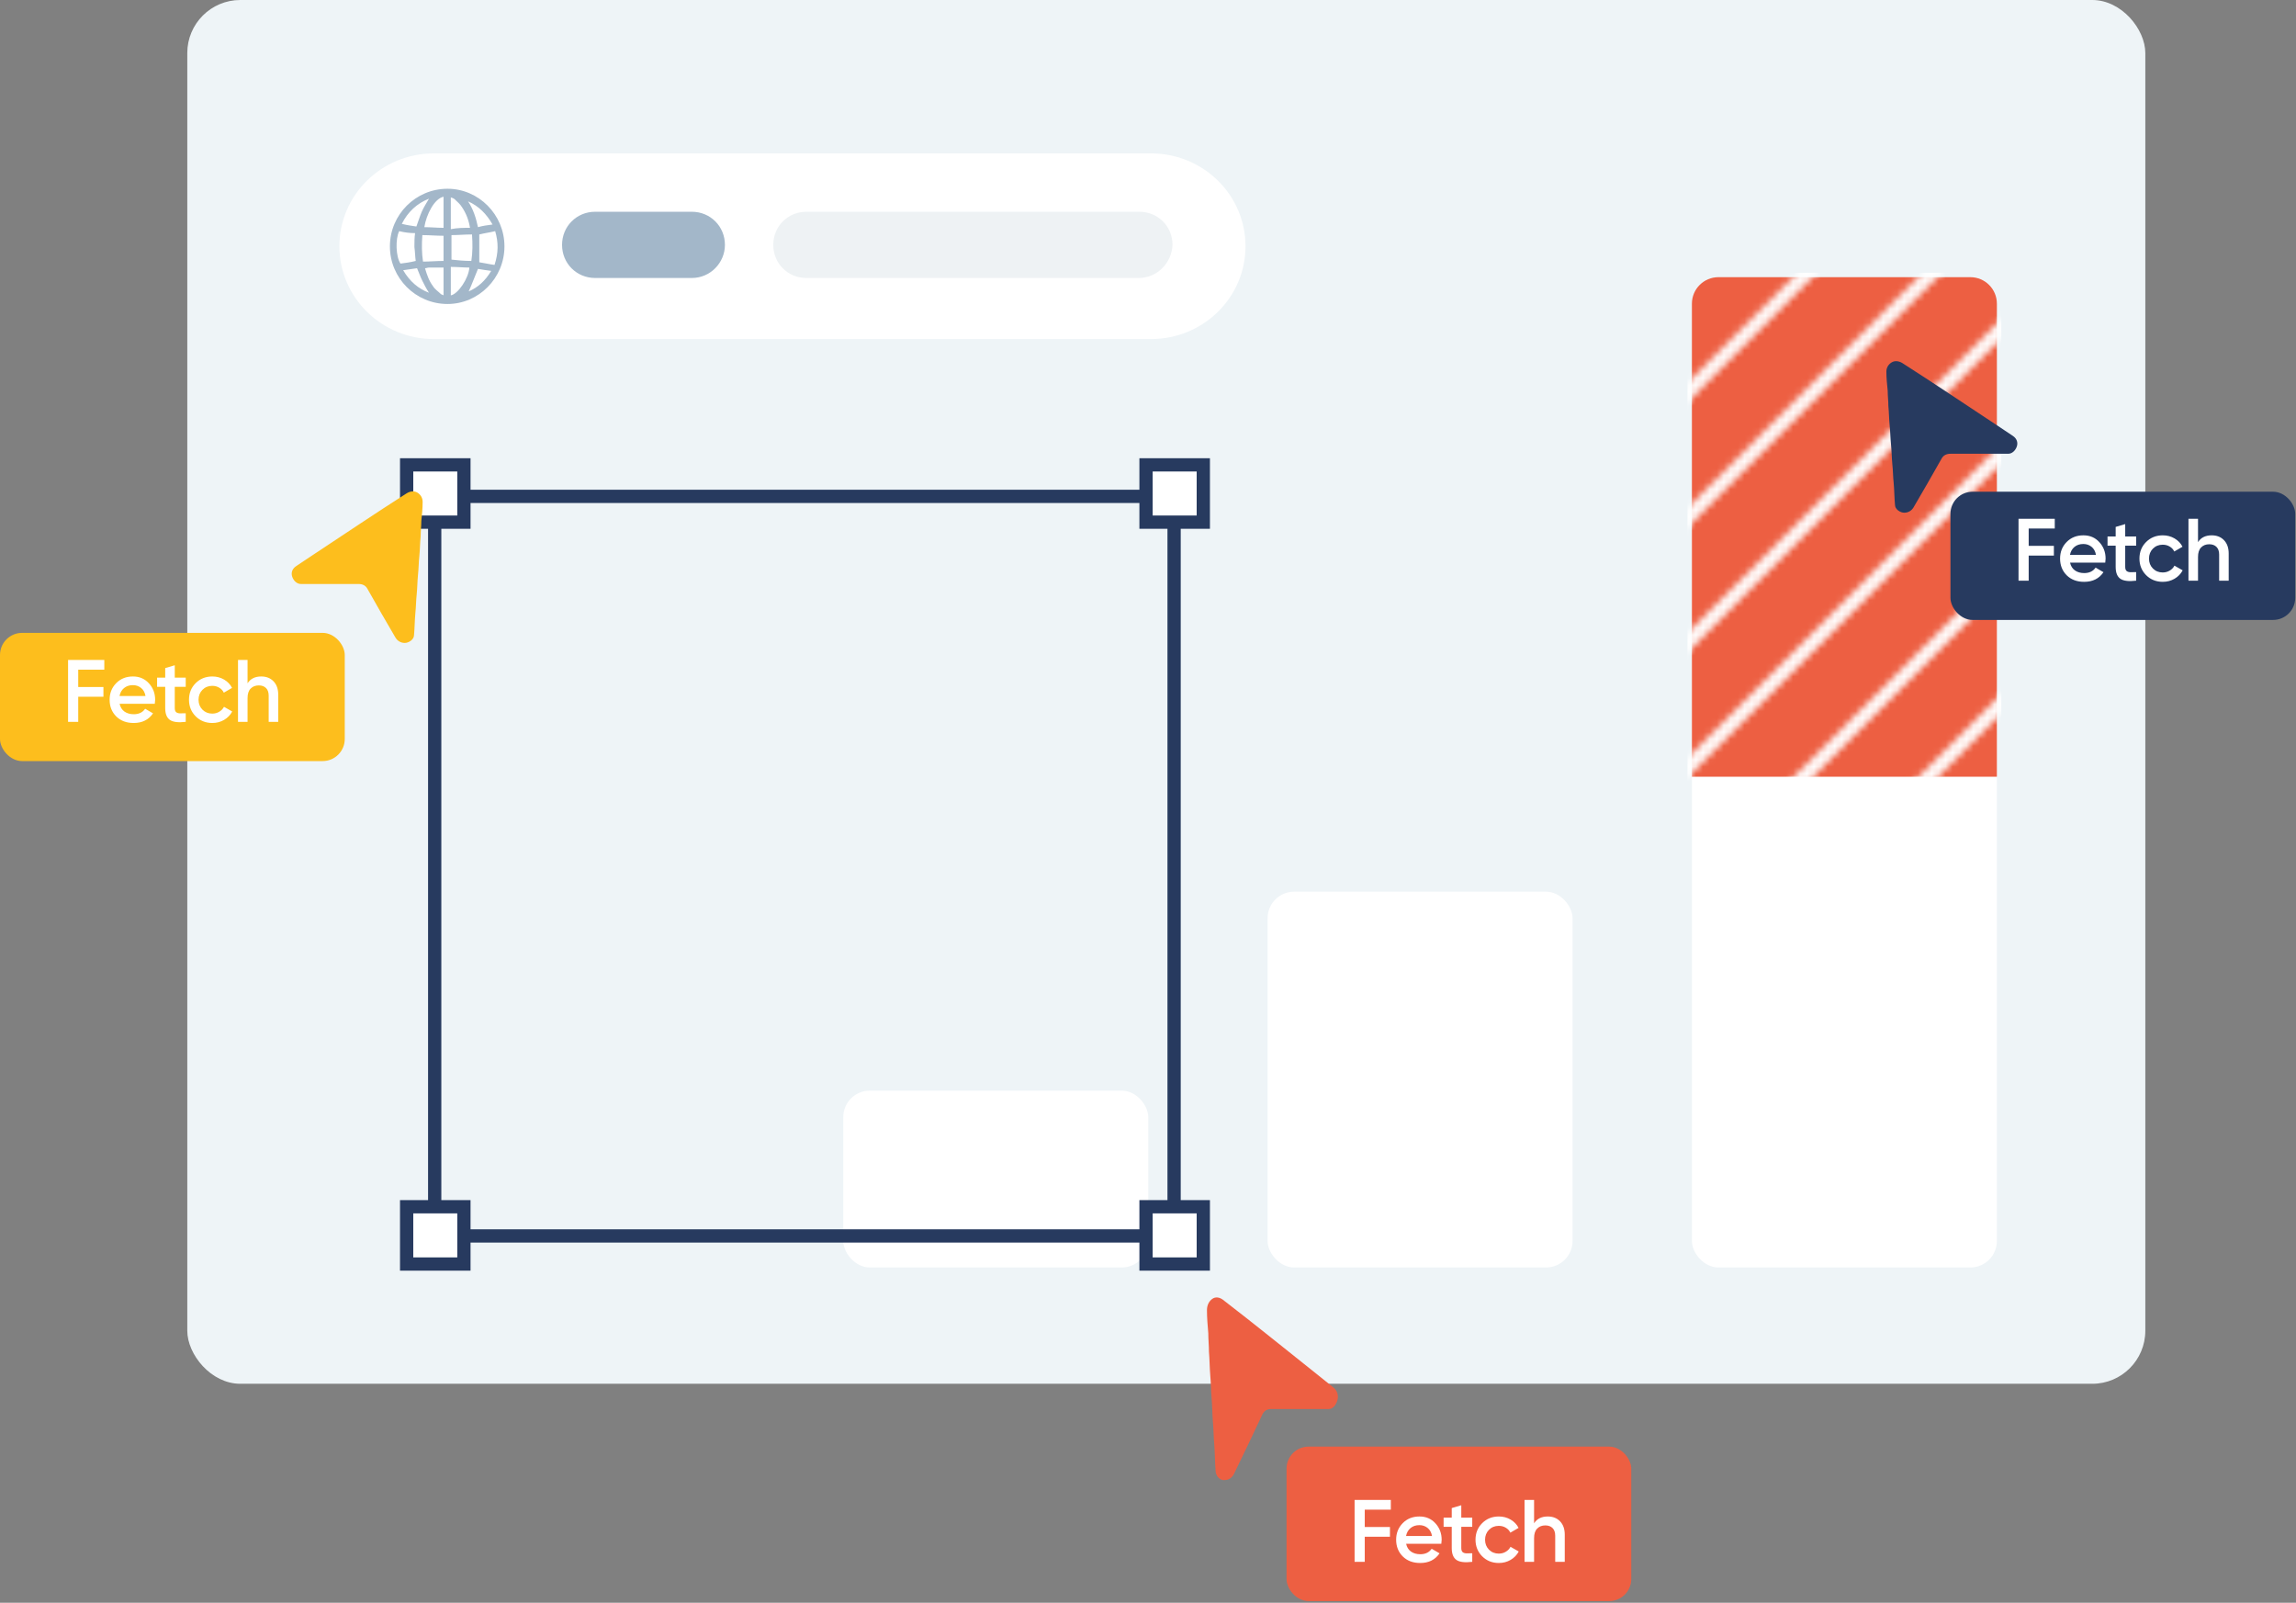 <svg width="331" height="231" viewBox="0 0 331 231" fill="none" xmlns="http://www.w3.org/2000/svg">
<rect x="0" y="0" width="331" height="231" fill="#808080" stroke="none"/>
<rect x="27" width="282.277" height="199.442" rx="7.646" fill="#EEF4F7"/>
<path d="M165.922 48.87H62.563C55.021 48.87 48.93 42.891 48.93 35.489C48.93 28.086 55.021 22.107 62.563 22.107H165.922C173.463 22.107 179.555 28.086 179.555 35.489C179.555 42.891 173.463 48.87 165.922 48.87Z" fill="white"/>
<path d="M72.724 35.509C72.724 40.091 69.001 43.813 64.515 43.813C59.934 43.813 56.211 40.091 56.211 35.509C56.211 30.928 59.934 27.205 64.515 27.205C69.001 27.205 72.724 30.928 72.724 35.509ZM63.942 33.982C62.892 33.982 61.938 33.886 60.888 33.886C60.792 35.223 60.792 36.464 60.983 37.705C61.938 37.705 62.892 37.609 63.942 37.609C63.942 36.273 63.942 35.127 63.942 33.982ZM67.951 37.609C68.142 36.368 68.142 35.127 68.047 33.791C66.997 33.791 66.042 33.886 65.088 33.886C65.088 35.127 65.088 36.273 65.088 37.418C65.947 37.514 66.901 37.609 67.951 37.609ZM71.387 33.314C70.624 33.505 69.86 33.6 69.097 33.791C69.097 35.127 69.097 36.464 69.097 37.8C69.765 37.895 70.528 38.086 71.292 38.182C71.865 36.464 71.865 34.937 71.387 33.314ZM57.547 33.314C56.974 34.459 57.07 37.036 57.738 37.991C58.502 37.895 59.17 37.8 59.934 37.609C59.838 36.941 59.838 36.273 59.743 35.605C59.743 34.937 59.743 34.268 59.838 33.6C59.074 33.6 58.311 33.505 57.547 33.314ZM63.942 28.351C62.606 28.637 61.461 30.928 61.174 32.741C62.129 32.741 62.988 32.837 63.942 32.837C63.942 31.309 63.942 29.878 63.942 28.351ZM67.76 32.837C67.569 31.691 67.188 30.737 66.615 29.878C66.329 29.4 65.947 29.114 65.565 28.732C65.374 28.541 65.183 28.541 64.992 28.446C64.992 29.973 64.992 31.5 64.992 33.028C65.947 32.837 66.806 32.837 67.76 32.837ZM61.27 38.659C61.556 39.614 61.842 40.472 62.415 41.236C62.702 41.713 63.179 42 63.56 42.382C63.656 42.477 63.847 42.477 63.942 42.572C63.942 41.236 63.942 39.804 63.942 38.563C63.179 38.563 62.511 38.563 61.842 38.563C61.652 38.563 61.461 38.659 61.27 38.659ZM64.992 42.572C66.042 42.382 67.569 40.091 67.665 38.563C66.806 38.563 65.947 38.468 64.992 38.468C64.992 39.9 64.992 41.236 64.992 42.572ZM60.029 32.646C60.315 31.882 60.506 31.214 60.792 30.546C61.079 29.878 61.461 29.305 61.842 28.637C60.124 29.305 58.788 30.546 57.929 32.264C58.693 32.455 59.361 32.55 60.029 32.646ZM71.006 32.359C70.147 30.832 69.001 29.687 67.474 29.019C68.238 30.164 68.619 31.405 68.906 32.741C69.574 32.55 70.242 32.455 71.006 32.359ZM61.842 42.191C61.461 41.618 61.174 41.045 60.888 40.472C60.602 39.9 60.411 39.327 60.124 38.659C59.456 38.754 58.788 38.85 58.12 38.945C59.074 40.568 60.315 41.618 61.842 42.191ZM70.815 39.041C70.051 38.945 69.478 38.85 68.906 38.754C68.428 39.9 68.047 40.95 67.569 42C68.906 41.427 69.956 40.472 70.815 39.041Z" fill="#A3B7C9"/>
<path d="M99.736 40.066H85.8C83.128 40.066 81.028 37.967 81.028 35.294C81.028 32.621 83.128 30.521 85.8 30.521H99.736C102.408 30.521 104.508 32.621 104.508 35.294C104.508 37.871 102.408 40.066 99.736 40.066Z" fill="#A3B7C9"/>
<path d="M164.165 40.066H116.249C113.576 40.066 111.477 37.967 111.477 35.294C111.477 32.621 113.576 30.521 116.249 30.521H164.26C166.933 30.521 169.033 32.621 169.033 35.294C168.937 37.871 166.837 40.066 164.165 40.066Z" fill="#EEF2F4"/>
<rect x="121.57" y="157.191" width="43.967" height="25.488" rx="3.823" fill="white"/>
<rect x="182.741" y="128.518" width="43.967" height="54.162" rx="3.823" fill="white"/>
<rect x="243.912" y="73.082" width="43.967" height="109.598" rx="3.823" fill="white"/>
<path d="M243.912 43.772C243.912 41.661 245.623 39.949 247.735 39.949H284.055C286.166 39.949 287.878 41.661 287.878 43.772V111.952H243.912V43.772Z" fill="#ED5F42"/>
<mask id="mask0" style="mask-type:alpha" maskUnits="userSpaceOnUse" x="214" y="24" width="107" height="107">
<mask id="path-10-outside-1" maskUnits="userSpaceOnUse" x="213.601" y="24.291" width="107" height="107" fill="black">
<rect fill="white" x="213.601" y="24.291" width="107" height="107"/>
<path fill-rule="evenodd" clip-rule="evenodd" d="M273.625 25.291L214.601 84.315L215.502 85.216L274.526 26.192L273.625 25.291ZM291.647 43.314L232.623 102.338L233.524 103.239L292.548 44.215L291.647 43.314ZM250.646 120.36L309.67 61.336L310.571 62.237L251.547 121.262L250.646 120.36ZM282.636 34.303L223.612 93.327L224.513 94.228L283.537 35.204L282.636 34.303ZM241.635 111.35L300.659 52.326L301.56 53.227L242.536 112.251L241.635 111.35ZM318.681 70.347L259.657 129.371L260.558 130.272L319.582 71.248L318.681 70.347Z"/>
</mask>
<path fill-rule="evenodd" clip-rule="evenodd" d="M273.625 25.291L214.601 84.315L215.502 85.216L274.526 26.192L273.625 25.291ZM291.647 43.314L232.623 102.338L233.524 103.239L292.548 44.215L291.647 43.314ZM250.646 120.36L309.67 61.336L310.571 62.237L251.547 121.262L250.646 120.36ZM282.636 34.303L223.612 93.327L224.513 94.228L283.537 35.204L282.636 34.303ZM241.635 111.35L300.659 52.326L301.56 53.227L242.536 112.251L241.635 111.35ZM318.681 70.347L259.657 129.371L260.558 130.272L319.582 71.248L318.681 70.347Z" fill="white"/>
<path d="M214.601 84.315L214.375 84.09L214.15 84.315L214.375 84.54L214.601 84.315ZM273.625 25.291L273.85 25.066L273.625 24.84L273.399 25.066L273.625 25.291ZM215.502 85.216L215.276 85.441L215.502 85.667L215.727 85.441L215.502 85.216ZM274.526 26.192L274.751 26.417L274.976 26.192L274.751 25.967L274.526 26.192ZM232.623 102.338L232.398 102.112L232.172 102.338L232.398 102.563L232.623 102.338ZM291.647 43.314L291.872 43.088L291.647 42.863L291.422 43.088L291.647 43.314ZM233.524 103.239L233.299 103.464L233.524 103.689L233.749 103.464L233.524 103.239ZM292.548 44.215L292.773 44.44L292.999 44.215L292.773 43.99L292.548 44.215ZM309.67 61.336L309.895 61.111L309.67 60.886L309.444 61.111L309.67 61.336ZM250.646 120.36L250.42 120.135L250.195 120.36L250.42 120.586L250.646 120.36ZM310.571 62.237L310.796 62.463L311.021 62.237L310.796 62.012L310.571 62.237ZM251.547 121.262L251.322 121.487L251.547 121.712L251.772 121.487L251.547 121.262ZM223.612 93.327L223.387 93.102L223.162 93.327L223.387 93.552L223.612 93.327ZM282.636 34.303L282.861 34.078L282.636 33.852L282.411 34.078L282.636 34.303ZM224.513 94.228L224.288 94.453L224.513 94.679L224.739 94.453L224.513 94.228ZM283.537 35.204L283.763 35.429L283.988 35.204L283.763 34.979L283.537 35.204ZM300.659 52.326L300.884 52.1L300.659 51.875L300.433 52.1L300.659 52.326ZM241.635 111.35L241.409 111.124L241.184 111.35L241.409 111.575L241.635 111.35ZM301.56 53.227L301.785 53.452L302.01 53.227L301.785 53.001L301.56 53.227ZM242.536 112.251L242.31 112.476L242.536 112.701L242.761 112.476L242.536 112.251ZM259.657 129.371L259.432 129.146L259.207 129.371L259.432 129.597L259.657 129.371ZM318.681 70.347L318.907 70.122L318.681 69.897L318.456 70.122L318.681 70.347ZM260.558 130.272L260.333 130.498L260.558 130.723L260.784 130.498L260.558 130.272ZM319.582 71.248L319.808 71.474L320.033 71.248L319.808 71.023L319.582 71.248ZM214.826 84.54L273.85 25.516L273.399 25.066L214.375 84.09L214.826 84.54ZM215.727 84.991L214.826 84.09L214.375 84.54L215.276 85.441L215.727 84.991ZM274.3 25.967L215.276 84.991L215.727 85.441L274.751 26.417L274.3 25.967ZM273.399 25.516L274.3 26.417L274.751 25.967L273.85 25.066L273.399 25.516ZM232.848 102.563L291.872 43.539L291.422 43.088L232.398 102.112L232.848 102.563ZM233.749 103.014L232.848 102.112L232.398 102.563L233.299 103.464L233.749 103.014ZM292.323 43.99L233.299 103.014L233.749 103.464L292.773 44.44L292.323 43.99ZM291.422 43.539L292.323 44.44L292.773 43.99L291.872 43.088L291.422 43.539ZM309.444 61.111L250.42 120.135L250.871 120.586L309.895 61.562L309.444 61.111ZM310.796 62.012L309.895 61.111L309.444 61.562L310.346 62.463L310.796 62.012ZM251.772 121.487L310.796 62.463L310.346 62.012L251.322 121.036L251.772 121.487ZM250.42 120.586L251.322 121.487L251.772 121.036L250.871 120.135L250.42 120.586ZM223.837 93.552L282.861 34.528L282.411 34.078L223.387 93.102L223.837 93.552ZM224.739 94.003L223.837 93.102L223.387 93.552L224.288 94.453L224.739 94.003ZM283.312 34.979L224.288 94.003L224.739 94.453L283.763 35.429L283.312 34.979ZM282.411 34.528L283.312 35.429L283.763 34.979L282.861 34.078L282.411 34.528ZM300.433 52.1L241.409 111.124L241.86 111.575L300.884 52.551L300.433 52.1ZM301.785 53.001L300.884 52.1L300.433 52.551L301.334 53.452L301.785 53.001ZM242.761 112.476L301.785 53.452L301.334 53.001L242.31 112.025L242.761 112.476ZM241.409 111.575L242.31 112.476L242.761 112.025L241.86 111.124L241.409 111.575ZM259.883 129.597L318.907 70.573L318.456 70.122L259.432 129.146L259.883 129.597ZM260.784 130.047L259.883 129.146L259.432 129.597L260.333 130.498L260.784 130.047ZM319.357 71.023L260.333 130.047L260.784 130.498L319.808 71.474L319.357 71.023ZM318.456 70.573L319.357 71.474L319.808 71.023L318.907 70.122L318.456 70.573Z" fill="white" mask="url(#path-10-outside-1)"/>
</mask>
<g mask="url(#mask0)">
<path d="M287.878 112.269H288.197V111.95V43.77C288.197 41.483 286.342 39.629 284.055 39.629H247.735C245.447 39.629 243.593 41.483 243.593 43.77V111.95V112.269H243.912H287.878Z" fill="white" stroke="white" stroke-width="0.637"/>
</g>
<path d="M274.525 73.895C275.098 73.895 275.575 73.608 275.862 73.131C277.198 70.84 278.534 68.549 279.871 66.163C280.157 65.591 280.634 65.4 281.207 65.4C283.307 65.4 285.407 65.4 287.602 65.4C288.27 65.4 288.843 65.4 289.511 65.4C290.084 65.4 290.561 64.922 290.752 64.35C290.943 63.777 290.752 63.204 290.179 62.822C289.32 62.25 288.461 61.677 287.602 61.104C283.116 58.145 278.725 55.187 274.239 52.323C273.762 52.037 273.189 51.941 272.712 52.228C272.235 52.514 271.948 52.991 271.948 53.564C271.948 54.518 272.044 55.377 272.139 56.332C272.139 57.096 272.235 57.764 272.235 58.527C272.33 59.482 272.33 60.436 272.425 61.391C272.521 62.25 272.521 63.204 272.616 64.063C272.712 65.018 272.712 65.972 272.807 66.927C272.903 67.786 272.903 68.74 272.998 69.599C273.094 70.649 273.094 71.699 273.189 72.749C273.189 73.417 273.953 73.895 274.525 73.895Z" fill="#273A5F"/>
<rect x="281.185" y="70.871" width="49.701" height="18.479" rx="3.186" fill="#273A5F"/>
<path d="M296.223 76.174H292.463V78.672H296.095V80.074H292.463V83.693H290.998V74.773H296.223V76.174ZM298.428 81.094C298.53 81.578 298.764 81.952 299.129 82.215C299.494 82.47 299.941 82.597 300.467 82.597C301.198 82.597 301.746 82.334 302.111 81.807L303.245 82.47C302.617 83.396 301.686 83.859 300.455 83.859C299.418 83.859 298.581 83.545 297.944 82.916C297.307 82.279 296.988 81.476 296.988 80.507C296.988 79.556 297.303 78.761 297.931 78.124C298.56 77.479 299.367 77.156 300.353 77.156C301.287 77.156 302.052 77.483 302.646 78.137C303.25 78.791 303.551 79.586 303.551 80.52C303.551 80.665 303.534 80.856 303.5 81.094H298.428ZM298.415 79.972H302.162C302.069 79.454 301.852 79.063 301.512 78.8C301.181 78.536 300.79 78.405 300.34 78.405C299.83 78.405 299.405 78.545 299.065 78.825C298.726 79.106 298.509 79.488 298.415 79.972ZM307.959 78.647H306.379V81.705C306.379 81.969 306.439 82.16 306.558 82.279C306.677 82.389 306.851 82.453 307.08 82.47C307.318 82.478 307.611 82.474 307.959 82.457V83.693C306.906 83.821 306.15 83.732 305.691 83.426C305.232 83.111 305.003 82.538 305.003 81.705V78.647H303.83V77.321H305.003V75.945L306.379 75.537V77.321H307.959V78.647ZM311.795 83.859C310.835 83.859 310.032 83.536 309.386 82.891C308.749 82.245 308.43 81.45 308.43 80.507C308.43 79.556 308.749 78.761 309.386 78.124C310.032 77.479 310.835 77.156 311.795 77.156C312.415 77.156 312.98 77.304 313.49 77.602C313.999 77.899 314.382 78.298 314.637 78.8L313.451 79.488C313.307 79.182 313.086 78.944 312.789 78.774C312.5 78.596 312.164 78.507 311.782 78.507C311.221 78.507 310.75 78.698 310.367 79.08C309.994 79.462 309.807 79.938 309.807 80.507C309.807 81.077 309.994 81.552 310.367 81.935C310.75 82.317 311.221 82.508 311.782 82.508C312.156 82.508 312.491 82.419 312.789 82.241C313.095 82.062 313.324 81.824 313.477 81.527L314.662 82.202C314.39 82.712 313.999 83.116 313.49 83.413C312.98 83.71 312.415 83.859 311.795 83.859ZM318.849 77.156C319.58 77.156 320.17 77.389 320.621 77.857C321.071 78.324 321.296 78.965 321.296 79.781V83.693H319.92V79.921C319.92 79.445 319.792 79.08 319.537 78.825C319.283 78.57 318.934 78.443 318.492 78.443C318.008 78.443 317.617 78.596 317.32 78.902C317.023 79.199 316.874 79.658 316.874 80.278V83.693H315.498V74.773H316.874V78.137C317.29 77.483 317.949 77.156 318.849 77.156Z" fill="white"/>
<rect y="91.215" width="49.701" height="18.479" rx="3.186" fill="#FDBE1D"/>
<path d="M15.038 96.518H11.278V99.016H14.911V100.418H11.278V104.037H9.813V95.116H15.038V96.518ZM17.244 101.437C17.346 101.922 17.579 102.295 17.945 102.559C18.31 102.814 18.756 102.941 19.283 102.941C20.013 102.941 20.561 102.678 20.927 102.151L22.061 102.814C21.432 103.74 20.502 104.203 19.27 104.203C18.233 104.203 17.397 103.888 16.759 103.26C16.122 102.623 15.804 101.82 15.804 100.851C15.804 99.9 16.118 99.105 16.747 98.468C17.375 97.822 18.183 97.499 19.168 97.499C20.102 97.499 20.867 97.827 21.462 98.481C22.065 99.135 22.367 99.929 22.367 100.864C22.367 101.008 22.35 101.199 22.316 101.437H17.244ZM17.231 100.316H20.978C20.884 99.798 20.668 99.407 20.328 99.144C19.996 98.88 19.605 98.748 19.155 98.748C18.645 98.748 18.221 98.889 17.881 99.169C17.541 99.449 17.324 99.832 17.231 100.316ZM26.775 98.99H25.195V102.049C25.195 102.312 25.254 102.504 25.373 102.623C25.492 102.733 25.666 102.797 25.896 102.814C26.134 102.822 26.427 102.818 26.775 102.801V104.037C25.721 104.165 24.965 104.075 24.506 103.769C24.048 103.455 23.818 102.882 23.818 102.049V98.99H22.646V97.665H23.818V96.289L25.195 95.881V97.665H26.775V98.99ZM30.61 104.203C29.65 104.203 28.847 103.88 28.201 103.234C27.564 102.589 27.246 101.794 27.246 100.851C27.246 99.9 27.564 99.105 28.201 98.468C28.847 97.822 29.65 97.499 30.61 97.499C31.23 97.499 31.795 97.648 32.305 97.945C32.815 98.243 33.197 98.642 33.452 99.144L32.267 99.832C32.122 99.526 31.901 99.288 31.604 99.118C31.315 98.939 30.98 98.85 30.597 98.85C30.037 98.85 29.565 99.041 29.183 99.424C28.809 99.806 28.622 100.282 28.622 100.851C28.622 101.42 28.809 101.896 29.183 102.278C29.565 102.661 30.037 102.852 30.597 102.852C30.971 102.852 31.307 102.763 31.604 102.584C31.91 102.406 32.139 102.168 32.292 101.871L33.477 102.546C33.206 103.056 32.815 103.459 32.305 103.757C31.795 104.054 31.23 104.203 30.61 104.203ZM37.665 97.499C38.395 97.499 38.986 97.733 39.436 98.2C39.886 98.668 40.111 99.309 40.111 100.125V104.037H38.735V100.265C38.735 99.789 38.608 99.424 38.353 99.169C38.098 98.914 37.75 98.787 37.308 98.787C36.824 98.787 36.433 98.939 36.135 99.245C35.838 99.543 35.689 100.002 35.689 100.622V104.037H34.313V95.116H35.689V98.481C36.106 97.827 36.764 97.499 37.665 97.499Z" fill="white"/>
<path d="M169.262 71.541H62.668V178.135H169.262V71.541Z" stroke="#273A5F" stroke-width="1.912" stroke-miterlimit="10"/>
<path d="M173.473 67H165.216V75.257H173.473V67Z" fill="white" stroke="#273A5F" stroke-width="1.912" stroke-miterlimit="10"/>
<path d="M66.879 67H58.623V75.257H66.879V67Z" fill="white" stroke="#273A5F" stroke-width="1.912" stroke-miterlimit="10"/>
<path d="M173.473 173.926H165.216V182.183H173.473V173.926Z" fill="white" stroke="#273A5F" stroke-width="1.912" stroke-miterlimit="10"/>
<path d="M66.879 173.926H58.622V182.183H66.879V173.926Z" fill="white" stroke="#273A5F" stroke-width="1.912" stroke-miterlimit="10"/>
<path d="M176.577 213.318C177.15 213.318 177.627 212.973 177.913 212.398C179.25 209.637 180.586 206.877 181.922 204.001C182.209 203.311 182.686 203.081 183.259 203.081C185.358 203.081 187.458 203.081 189.654 203.081C190.322 203.081 190.895 203.081 191.563 203.081C192.135 203.081 192.613 202.506 192.804 201.816C192.994 201.126 192.804 200.436 192.231 199.975C191.372 199.285 190.513 198.595 189.654 197.905C185.168 194.34 180.777 190.774 176.291 187.323C175.814 186.978 175.241 186.863 174.764 187.208C174.286 187.553 174 188.128 174 188.819C174 189.969 174.095 191.004 174.191 192.154C174.191 193.074 174.286 193.879 174.286 194.8C174.382 195.95 174.382 197.1 174.477 198.25C174.573 199.285 174.573 200.436 174.668 201.471C174.764 202.621 174.764 203.771 174.859 204.921C174.955 205.956 174.954 207.107 175.05 208.142C175.145 209.407 175.145 210.672 175.241 211.937C175.241 212.743 175.909 213.433 176.577 213.318Z" fill="#ED5F42"/>
<path d="M58.353 92.664C57.78 92.664 57.303 92.378 57.016 91.9C55.68 89.61 54.344 87.319 53.008 84.933C52.721 84.36 52.244 84.169 51.671 84.169C49.571 84.169 47.471 84.169 45.276 84.169C44.608 84.169 44.035 84.169 43.367 84.169C42.794 84.169 42.317 83.692 42.126 83.119C41.935 82.546 42.126 81.974 42.699 81.592C43.558 81.019 44.417 80.447 45.276 79.874C49.762 76.915 54.153 73.956 58.639 71.093C59.116 70.806 59.689 70.711 60.166 70.997C60.643 71.284 60.93 71.761 60.93 72.333C60.93 73.288 60.834 74.147 60.739 75.101C60.739 75.865 60.643 76.533 60.643 77.297C60.548 78.251 60.548 79.206 60.453 80.16C60.357 81.019 60.357 81.974 60.262 82.833C60.166 83.787 60.166 84.742 60.071 85.696C59.975 86.555 59.975 87.51 59.88 88.369C59.784 89.419 59.784 90.469 59.689 91.519C59.689 92.187 58.925 92.664 58.353 92.664Z" fill="#FDBE1D"/>
<rect x="185.47" y="208.498" width="49.701" height="22.267" rx="3.186" fill="#ED5F42"/>
<path d="M200.508 217.587H196.748V220.084H200.38V221.486H196.748V225.105H195.283V216.185H200.508V217.587ZM202.713 222.506C202.815 222.99 203.049 223.364 203.414 223.627C203.78 223.882 204.226 224.009 204.752 224.009C205.483 224.009 206.031 223.746 206.396 223.219L207.531 223.882C206.902 224.808 205.972 225.271 204.74 225.271C203.703 225.271 202.866 224.957 202.229 224.328C201.592 223.691 201.273 222.888 201.273 221.919C201.273 220.968 201.588 220.174 202.216 219.536C202.845 218.891 203.652 218.568 204.638 218.568C205.572 218.568 206.337 218.895 206.932 219.549C207.535 220.203 207.836 220.998 207.836 221.932C207.836 222.077 207.819 222.268 207.785 222.506H202.713ZM202.701 221.384H206.447C206.354 220.866 206.137 220.475 205.797 220.212C205.466 219.948 205.075 219.817 204.625 219.817C204.115 219.817 203.69 219.957 203.351 220.237C203.011 220.518 202.794 220.9 202.701 221.384ZM212.245 220.059H210.664V223.117C210.664 223.381 210.724 223.572 210.843 223.691C210.962 223.801 211.136 223.865 211.365 223.882C211.603 223.891 211.896 223.886 212.245 223.869V225.105C211.191 225.233 210.435 225.144 209.976 224.838C209.517 224.523 209.288 223.95 209.288 223.117V220.059H208.116V218.734H209.288V217.357L210.664 216.949V218.734H212.245V220.059ZM216.08 225.271C215.12 225.271 214.317 224.948 213.671 224.303C213.034 223.657 212.715 222.863 212.715 221.919C212.715 220.968 213.034 220.174 213.671 219.536C214.317 218.891 215.12 218.568 216.08 218.568C216.7 218.568 217.265 218.717 217.775 219.014C218.285 219.311 218.667 219.711 218.922 220.212L217.737 220.9C217.592 220.594 217.371 220.356 217.074 220.186C216.785 220.008 216.449 219.919 216.067 219.919C215.506 219.919 215.035 220.11 214.653 220.492C214.279 220.874 214.092 221.35 214.092 221.919C214.092 222.489 214.279 222.964 214.653 223.347C215.035 223.729 215.506 223.92 216.067 223.92C216.441 223.92 216.777 223.831 217.074 223.653C217.38 223.474 217.609 223.236 217.762 222.939L218.947 223.614C218.675 224.124 218.285 224.528 217.775 224.825C217.265 225.122 216.7 225.271 216.08 225.271ZM223.134 218.568C223.865 218.568 224.456 218.801 224.906 219.269C225.356 219.736 225.581 220.377 225.581 221.193V225.105H224.205V221.333C224.205 220.858 224.077 220.492 223.823 220.237C223.568 219.982 223.219 219.855 222.778 219.855C222.293 219.855 221.902 220.008 221.605 220.314C221.308 220.611 221.159 221.07 221.159 221.69V225.105H219.783V216.185H221.159V219.549C221.575 218.895 222.234 218.568 223.134 218.568Z" fill="white"/>
</svg>
